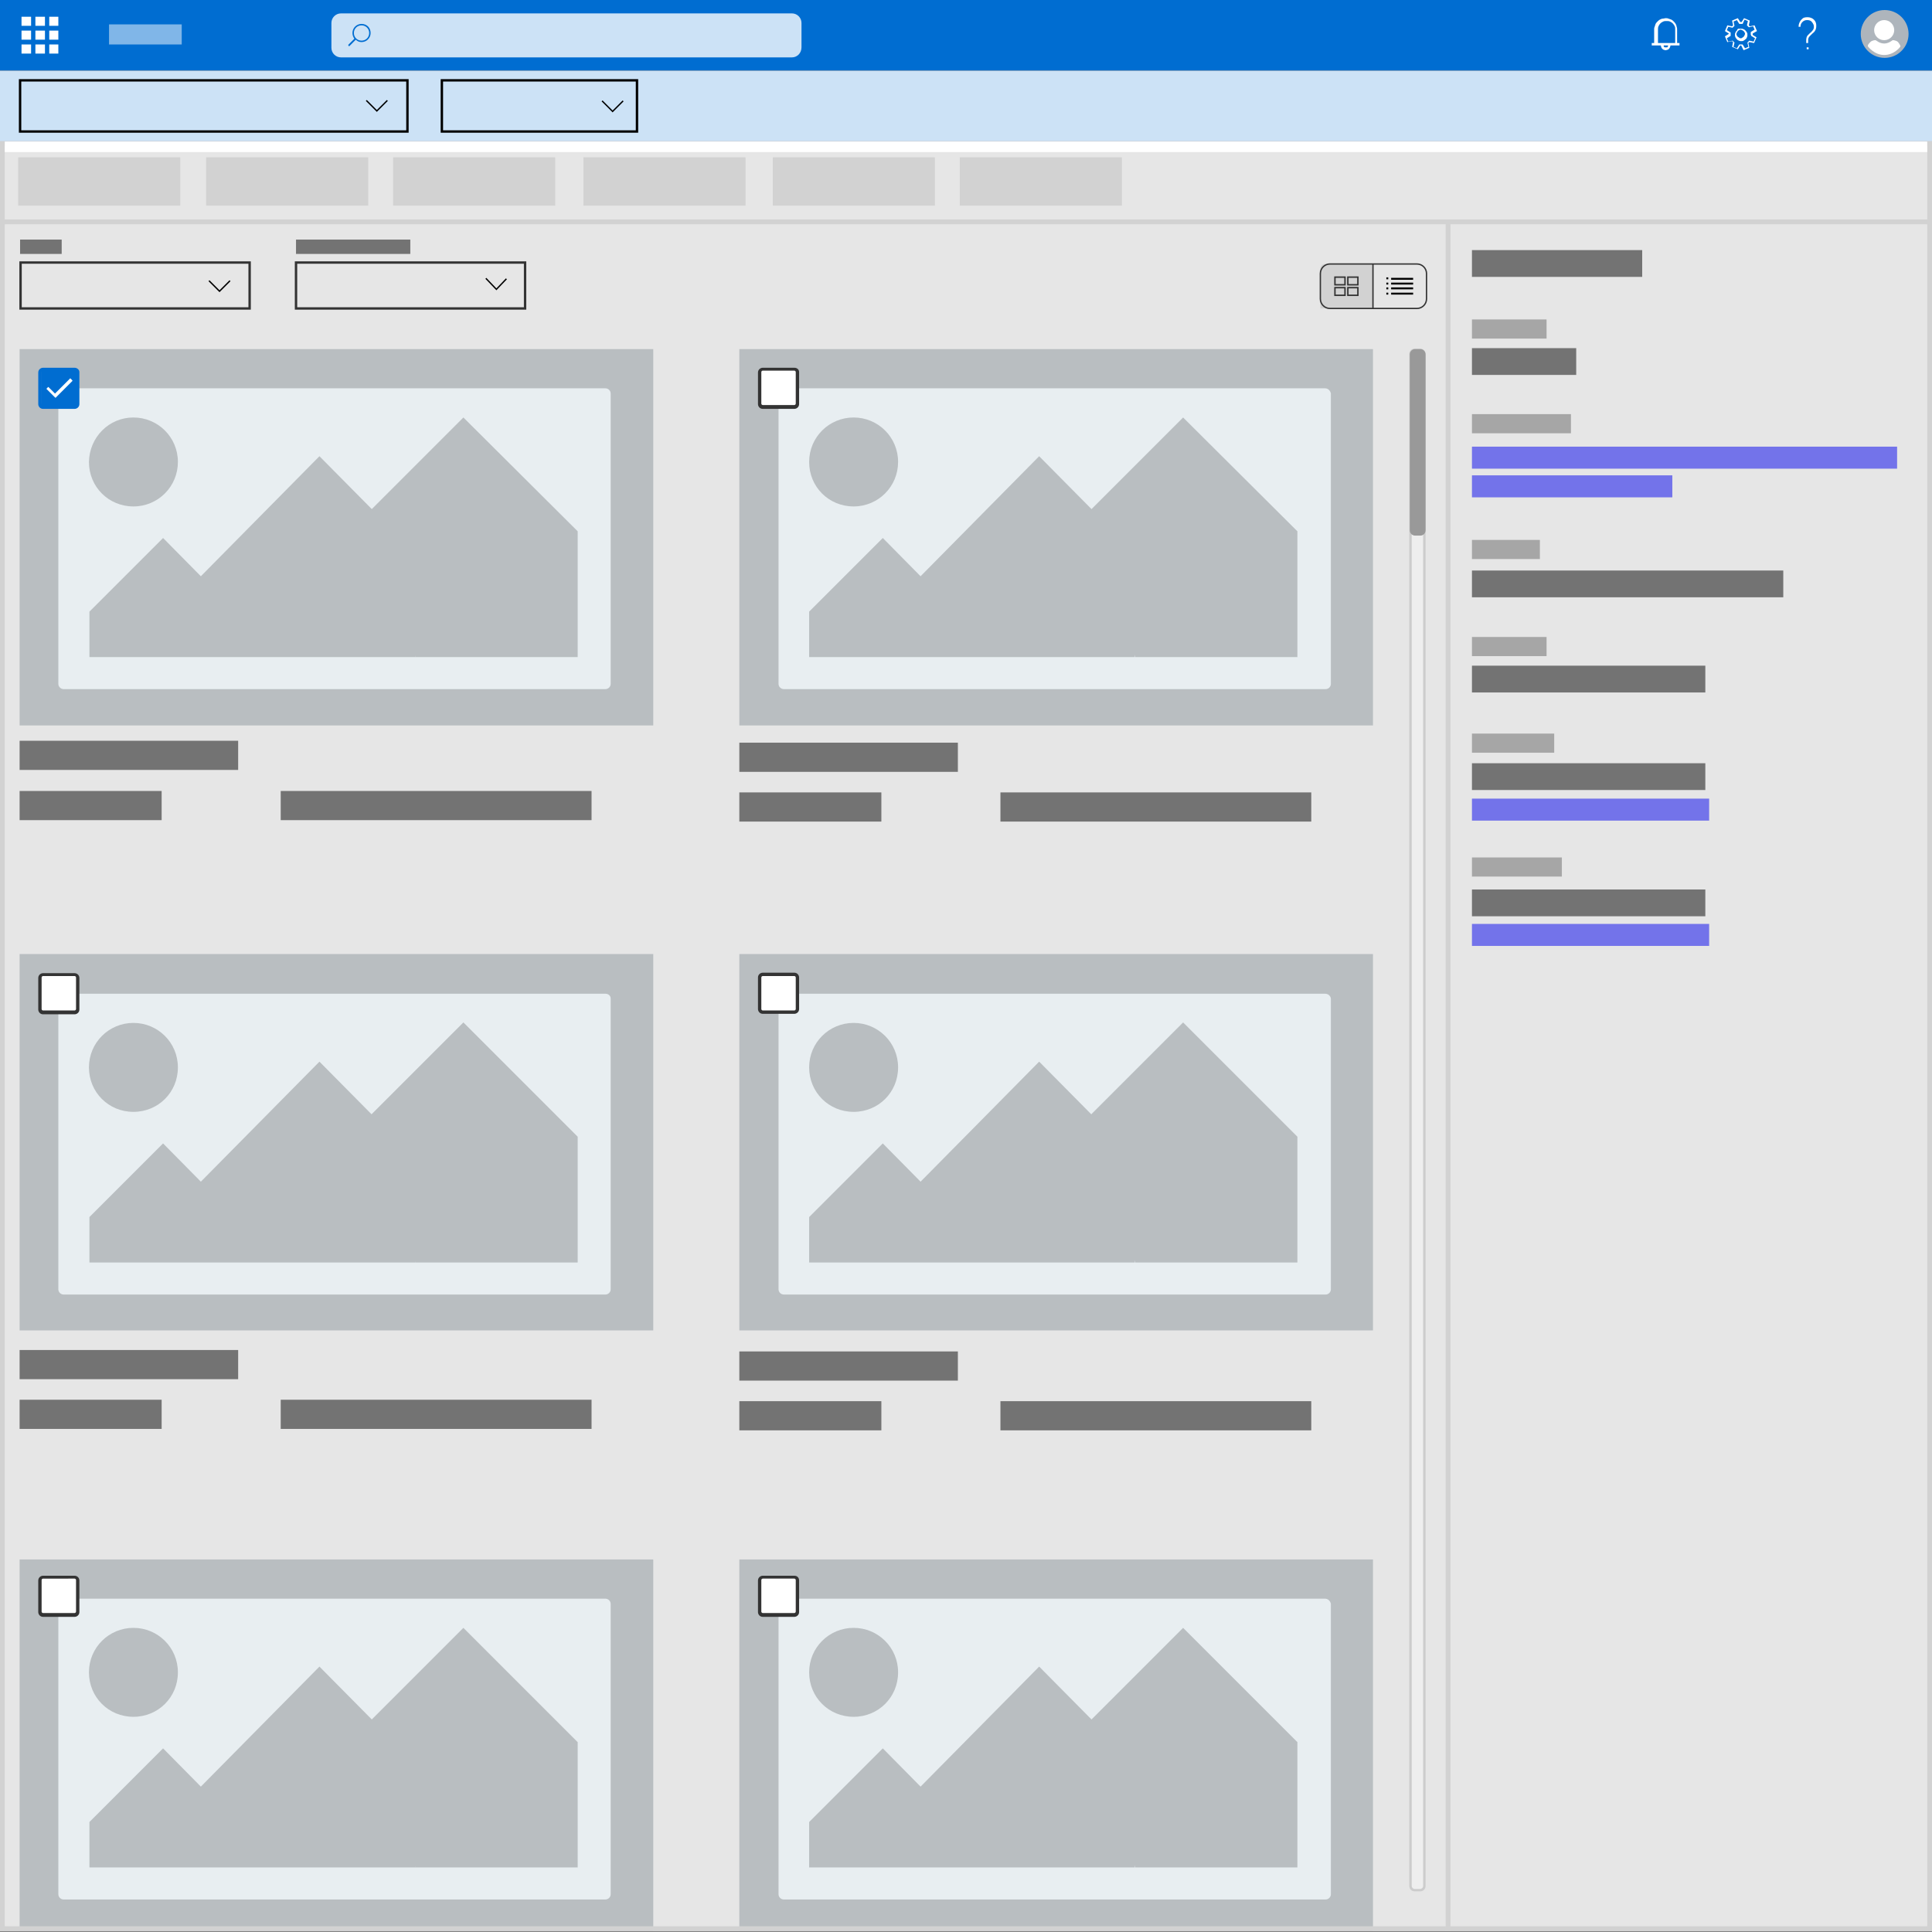 <?xml version="1.0" encoding="utf-8"?>
<!-- Generator: Adobe Illustrator 22.0.1, SVG Export Plug-In . SVG Version: 6.00 Build 0)  -->
<svg version="1.1" id="Layer_1" xmlns="http://www.w3.org/2000/svg" xmlns:xlink="http://www.w3.org/1999/xlink" x="0px" y="0px"
	 viewBox="0 0 404 404" style="enable-background:new 0 0 404 404;" xml:space="preserve">
<rect x="0" y="0" width="404" height="404" fill="#808080" stroke="none"/>
<style type="text/css">
	.st0{fill:#006DD1;}
	.st1{opacity:0.8;fill:#FFFFFF;enable-background:new    ;}
	.st2{fill:none;}
	.st3{fill:#D2D2D2;}
	.st4{fill:none;stroke:#D2D2D2;stroke-miterlimit:10;}
	.st5{fill:none;stroke:#333333;stroke-width:0.5;stroke-miterlimit:10;}
	.st6{fill:#B9BEC1;}
	.st7{fill:#E8EEF1;}
	.st8{fill:#EEEEEE;}
	.st9{fill:#CCCCCC;}
	.st10{fill:#999999;}
	.st11{fill:#FFFFFF;}
	.st12{fill:#333333;}
	.st13{opacity:0.5;enable-background:new    ;}
	.st14{opacity:0.5;fill:#666666;enable-background:new    ;}
	.st15{opacity:0.5;fill:#0000EE;enable-background:new    ;}
	.st16{opacity:0.5;fill:#FFFFFF;enable-background:new    ;}
	.st17{fill:none;stroke:#000000;stroke-width:0.5;stroke-miterlimit:10;}
	.st18{fill:none;stroke:#333333;stroke-width:0.281;stroke-miterlimit:10;}
	.st19{fill:#AEB5BC;}
</style>
<title>Slice 1</title>
<desc>Created with Sketch.</desc>
<rect class="st0" width="404" height="14.7"/>
<rect y="14.8" class="st0" width="404" height="14.7"/>
<rect y="29.5" class="st1" width="404" height="374.3"/>
<g>
	<path class="st1" d="M165.6,12H71.3c-1.1,0-2-0.9-2-2V4.8c0-1.1,0.9-2,2-2h94.3c1.1,0,2,0.9,2,2v5.1C167.6,11.1,166.7,12,165.6,12z
		"/>
	<path class="st0" d="M72.9,9.6c0.1,0.1,0.1,0.1,0.2,0l1.3-1.3l0,0c0.3,0.3,0.7,0.5,1.2,0.5c1,0,1.9-0.8,1.9-1.9S76.7,5,75.6,5
		c-1,0-1.9,0.8-1.9,1.9c0,0.5,0.2,0.9,0.4,1.2l0,0l-1.3,1.3C72.9,9.5,72.9,9.6,72.9,9.6z M74,6.9c0-0.9,0.7-1.6,1.6-1.6
		s1.6,0.7,1.6,1.6s-0.7,1.6-1.6,1.6S74,7.8,74,6.9z"/>
	<rect x="82.9" y="5.5" class="st2" width="47.5" height="3.8"/>
</g>
<rect x="3.8" y="32.9" class="st3" width="33.9" height="10.1"/>
<rect x="43.1" y="32.9" class="st3" width="33.9" height="10.1"/>
<rect x="82.2" y="32.9" class="st3" width="33.9" height="10.1"/>
<rect x="122" y="32.9" class="st3" width="33.9" height="10.1"/>
<rect x="161.6" y="32.9" class="st3" width="33.9" height="10.1"/>
<rect x="200.7" y="32.9" class="st3" width="33.9" height="10.1"/>
<line class="st4" x1="0" y1="46.4" x2="404" y2="46.4"/>
<line class="st4" x1="302.8" y1="46.4" x2="302.8" y2="403.8"/>
<g>
	<rect x="61.9" y="54.9" class="st5" width="47.9" height="9.6"/>
</g>
<g>
	<rect x="4.3" y="54.9" class="st5" width="47.9" height="9.6"/>
</g>
<polygon points="45.9,61.1 43.6,58.8 43.8,58.6 45.9,60.7 48,58.6 48.2,58.8 "/>
<polygon points="103.8,60.7 101.5,58.3 101.7,58.1 103.8,60.3 105.8,58.2 106,58.4 "/>
<g>
	<g>
		<g>
			<g>
				<rect x="4.1" y="73" class="st6" width="132.5" height="78.7"/>
			</g>
			<path class="st7" d="M126.6,81.2H13.3c-0.6,0-1.1,0.5-1.1,1.1V143c0,0.6,0.5,1.1,1.1,1.1h113.3c0.6,0,1.1-0.5,1.1-1.1V82.3
				C127.7,81.7,127.2,81.2,126.6,81.2z M27.9,87.3c5.1,0,9.3,4.1,9.3,9.3c0,5.1-4.1,9.3-9.3,9.3s-9.3-4.1-9.3-9.3
				C18.7,91.4,22.8,87.3,27.9,87.3z M86.9,137.4H18.7v-9.5l15.4-15.4l7.9,8l24.8-25.1l20,20.2L86.9,137.4L86.9,137.4z"/>
			<polyline class="st6" points="86.9,137.4 120.8,137.4 120.8,111.1 96.9,87.3 76.6,107.6 			"/>
		</g>
	</g>
	<g>
		<g>
			<g>
				<rect x="154.6" y="73" class="st6" width="132.5" height="78.7"/>
			</g>
			<path class="st7" d="M277.1,81.2H163.9c-0.6,0-1.1,0.5-1.1,1.1V143c0,0.6,0.5,1.1,1.1,1.1h113.3c0.6,0,1.1-0.5,1.1-1.1V82.3
				C278.2,81.7,277.7,81.2,277.1,81.2z M178.5,87.3c5.1,0,9.3,4.1,9.3,9.3c0,5.1-4.1,9.3-9.3,9.3s-9.3-4.1-9.3-9.3
				S173.4,87.3,178.5,87.3z M237.4,137.4h-68.2v-9.5l15.4-15.4l7.9,8l24.8-25.1l20,20.2v21.8H237.4z"/>
			<polyline class="st6" points="237.4,137.4 271.3,137.4 271.3,111.1 247.4,87.3 227.1,107.6 			"/>
		</g>
	</g>
</g>
<g>
	<g>
		<g>
			<g>
				<rect x="4.1" y="199.5" class="st6" width="132.5" height="78.7"/>
			</g>
			<path class="st7" d="M126.6,207.8H13.3c-0.6,0-1.1,0.5-1.1,1.1v60.7c0,0.6,0.5,1.1,1.1,1.1h113.3c0.6,0,1.1-0.5,1.1-1.1v-60.8
				C127.7,208.2,127.2,207.8,126.6,207.8z M27.9,213.9c5.1,0,9.3,4.1,9.3,9.3s-4.1,9.3-9.3,9.3s-9.3-4.1-9.3-9.3
				S22.8,213.9,27.9,213.9z M86.9,264H18.7v-9.5l15.4-15.4l7.9,8L66.8,222l20,20.2L86.9,264L86.9,264z"/>
			<polyline class="st6" points="86.9,264 120.8,264 120.8,237.7 96.9,213.8 76.6,234.1 			"/>
		</g>
	</g>
	<g>
		<g>
			<g>
				<rect x="154.6" y="199.5" class="st6" width="132.5" height="78.7"/>
			</g>
			<path class="st7" d="M277.1,207.8H163.9c-0.6,0-1.1,0.5-1.1,1.1v60.7c0,0.6,0.5,1.1,1.1,1.1h113.3c0.6,0,1.1-0.5,1.1-1.1v-60.8
				C278.2,208.2,277.7,207.8,277.1,207.8z M178.5,213.9c5.1,0,9.3,4.1,9.3,9.3s-4.1,9.3-9.3,9.3s-9.3-4.1-9.3-9.3
				S173.4,213.9,178.5,213.9z M237.4,264h-68.2v-9.5l15.4-15.4l7.9,8l24.8-25.1l20,20.2V264H237.4z"/>
			<polyline class="st6" points="237.4,264 271.3,264 271.3,237.7 247.4,213.8 227.1,234.1 			"/>
		</g>
	</g>
</g>
<g>
	<g>
		<g>
			<g>
				<rect x="4.1" y="326.1" class="st6" width="132.5" height="77.7"/>
			</g>
			<path class="st7" d="M126.6,334.3H13.3c-0.6,0-1.1,0.5-1.1,1.1v60.7c0,0.6,0.5,1.1,1.1,1.1h113.3c0.6,0,1.1-0.5,1.1-1.1v-60.7
				C127.7,334.8,127.2,334.3,126.6,334.3z M27.9,340.4c5.1,0,9.3,4.1,9.3,9.3s-4.1,9.3-9.3,9.3s-9.3-4.1-9.3-9.3
				S22.8,340.4,27.9,340.4z M86.9,390.5H18.7V381l15.4-15.4l7.9,8l24.8-25.1l20,20.2L86.9,390.5L86.9,390.5z"/>
			<polyline class="st6" points="86.9,390.5 120.8,390.5 120.8,364.3 96.9,340.4 76.6,360.7 			"/>
		</g>
	</g>
	<g>
		<g>
			<g>
				<rect x="154.6" y="326.1" class="st6" width="132.5" height="77.7"/>
			</g>
			<path class="st7" d="M277.1,334.3H163.9c-0.6,0-1.1,0.5-1.1,1.1v60.7c0,0.6,0.5,1.1,1.1,1.1h113.3c0.6,0,1.1-0.5,1.1-1.1v-60.7
				C278.2,334.8,277.7,334.3,277.1,334.3z M178.5,340.4c5.1,0,9.3,4.1,9.3,9.3s-4.1,9.3-9.3,9.3s-9.3-4.1-9.3-9.3
				S173.4,340.4,178.5,340.4z M237.4,390.5h-68.2V381l15.4-15.4l7.9,8l24.8-25.1l20,20.2v21.8H237.4z"/>
			<polyline class="st6" points="237.4,390.5 271.3,390.5 271.3,364.3 247.4,340.4 227.1,360.7 			"/>
		</g>
	</g>
</g>
<g>
	<g>
		<path class="st8" d="M295.8,395.3c-0.5,0-0.9-0.4-0.9-0.9V74c0-0.5,0.4-0.9,0.9-0.9h1.2c0.5,0,0.9,0.4,0.9,0.9v320.4
			c0,0.5-0.4,0.9-0.9,0.9L295.8,395.3L295.8,395.3z"/>
		<path class="st9" d="M297,73.4c0.3,0,0.6,0.3,0.6,0.6v320.4c0,0.3-0.3,0.6-0.6,0.6h-1.2c-0.3,0-0.6-0.3-0.6-0.6V74
			c0-0.3,0.3-0.6,0.6-0.6H297 M297,72.9h-1.2c-0.6,0-1.1,0.5-1.1,1.1v320.4c0,0.6,0.5,1.1,1.1,1.1h1.2c0.6,0,1.1-0.5,1.1-1.1V74
			C298.1,73.4,297.6,72.9,297,72.9L297,72.9z"/>
	</g>
	<path class="st10" d="M297,112h-1.1c-0.6,0-1.1-0.5-1.1-1.1V74.1c0-0.6,0.5-1.1,1.1-1.1h1.1c0.6,0,1.1,0.5,1.1,1.1v36.8
		C298.1,111.5,297.6,112,297,112z"/>
</g>
<g>
	<rect x="8.6" y="77.3" class="st0" width="7.6" height="7.6"/>
	<path class="st11" d="M15,79.4l-0.2-0.2c-0.1-0.1-0.2-0.1-0.2,0l-3.1,3.1L10.2,81c-0.1-0.1-0.2-0.1-0.2,0l-0.2,0.2
		c-0.1,0.1-0.1,0.2,0,0.2l1.7,1.7c0.1,0.1,0.2,0.1,0.2,0l0.4-0.4l0,0l3.1-3.1C15.1,79.6,15.1,79.5,15,79.4z"/>
	<path class="st0" d="M15.6,77.5c0.2,0,0.3,0.2,0.3,0.3v6.6c0,0.2-0.2,0.3-0.3,0.3H9c-0.2,0-0.3-0.2-0.3-0.3v-6.6
		c0-0.2,0.2-0.3,0.3-0.3H15.6 M15.6,76.9H9c-0.5,0-1,0.4-1,1v6.6c0,0.5,0.4,1,1,1h6.6c0.5,0,1-0.4,1-1v-6.7
		C16.6,77.3,16.1,76.9,15.6,76.9L15.6,76.9z"/>
</g>
<g>
	<rect x="159.1" y="77.3" class="st11" width="7.6" height="7.6"/>
	<path class="st12" d="M166.1,77.5c0.2,0,0.3,0.2,0.3,0.3v6.6c0,0.2-0.2,0.3-0.3,0.3h-6.6c-0.2,0-0.3-0.2-0.3-0.3v-6.6
		c0-0.2,0.2-0.3,0.3-0.3H166.1 M166.1,76.9h-6.6c-0.5,0-1,0.4-1,1v6.6c0,0.5,0.4,1,1,1h6.6c0.5,0,1-0.4,1-1v-6.7
		C167.1,77.3,166.7,76.9,166.1,76.9L166.1,76.9z"/>
</g>
<g>
	<rect x="8.6" y="203.9" class="st11" width="7.6" height="7.6"/>
	<path class="st12" d="M15.6,204.1c0.2,0,0.3,0.2,0.3,0.3v6.6c0,0.2-0.2,0.3-0.3,0.3H9c-0.2,0-0.3-0.2-0.3-0.3v-6.6
		c0-0.2,0.2-0.3,0.3-0.3H15.6 M15.6,203.5H9c-0.5,0-1,0.4-1,1v6.6c0,0.5,0.4,1,1,1h6.6c0.5,0,1-0.4,1-1v-6.6
		C16.6,203.9,16.1,203.5,15.6,203.5L15.6,203.5z"/>
</g>
<g>
	<rect x="159.1" y="203.9" class="st11" width="7.6" height="7.6"/>
	<path class="st12" d="M166.1,204.1c0.2,0,0.3,0.2,0.3,0.3v6.6c0,0.2-0.2,0.3-0.3,0.3h-6.6c-0.2,0-0.3-0.2-0.3-0.3v-6.6
		c0-0.2,0.2-0.3,0.3-0.3H166.1 M166.1,203.4h-6.6c-0.5,0-1,0.4-1,1v6.6c0,0.5,0.4,1,1,1h6.6c0.5,0,1-0.4,1-1v-6.6
		C167.1,203.9,166.7,203.4,166.1,203.4L166.1,203.4z"/>
</g>
<g>
	<rect x="8.6" y="330" class="st11" width="7.6" height="7.6"/>
	<path class="st12" d="M15.6,330.1c0.2,0,0.3,0.2,0.3,0.3v6.6c0,0.2-0.2,0.3-0.3,0.3H9c-0.2,0-0.3-0.2-0.3-0.3v-6.6
		c0-0.2,0.2-0.3,0.3-0.3H15.6 M15.6,329.5H9c-0.5,0-1,0.4-1,1v6.6c0,0.5,0.4,1,1,1h6.6c0.5,0,1-0.4,1-1v-6.6
		C16.6,329.9,16.1,329.5,15.6,329.5L15.6,329.5z"/>
</g>
<g>
	<rect x="159.1" y="329.9" class="st11" width="7.6" height="7.6"/>
	<path class="st12" d="M166.1,330.1c0.2,0,0.3,0.2,0.3,0.3v6.6c0,0.2-0.2,0.3-0.3,0.3h-6.6c-0.2,0-0.3-0.2-0.3-0.3v-6.6
		c0-0.2,0.2-0.3,0.3-0.3H166.1 M166.1,329.5h-6.6c-0.5,0-1,0.4-1,1v6.6c0,0.5,0.4,1,1,1h6.6c0.5,0,1-0.4,1-1v-6.6
		C167.1,329.9,166.7,329.5,166.1,329.5L166.1,329.5z"/>
</g>
<rect x="307.8" y="52.3" class="st13" width="35.6" height="5.6"/>
<rect x="307.8" y="72.8" class="st13" width="21.8" height="5.6"/>
<rect x="307.8" y="66.8" class="st14" width="15.6" height="4"/>
<rect x="307.8" y="86.6" class="st14" width="20.7" height="4"/>
<rect x="307.8" y="112.9" class="st14" width="14.2" height="4"/>
<rect x="307.8" y="133.2" class="st14" width="15.6" height="4"/>
<rect x="307.8" y="153.4" class="st14" width="17.2" height="4"/>
<rect x="307.8" y="179.3" class="st14" width="18.8" height="4"/>
<rect x="307.8" y="119.3" class="st13" width="65.1" height="5.6"/>
<rect x="307.8" y="159.6" class="st13" width="48.8" height="5.6"/>
<rect x="307.8" y="167" class="st15" width="49.6" height="4.6"/>
<rect x="307.8" y="93.4" class="st15" width="88.9" height="4.6"/>
<rect x="307.8" y="99.4" class="st15" width="41.9" height="4.6"/>
<rect x="307.8" y="193.2" class="st15" width="49.6" height="4.6"/>
<rect x="307.8" y="139.2" class="st13" width="48.8" height="5.6"/>
<rect x="307.8" y="186" class="st13" width="48.8" height="5.6"/>
<rect x="4.2" y="50.1" class="st13" width="8.7" height="3"/>
<rect x="61.9" y="50.1" class="st13" width="23.9" height="3"/>
<rect x="22.8" y="5.1" class="st16" width="15.2" height="4.2"/>
<rect x="4.1" y="154.9" class="st13" width="45.7" height="6.1"/>
<rect x="4.1" y="165.4" class="st13" width="29.7" height="6.1"/>
<rect x="58.7" y="165.4" class="st13" width="65" height="6.1"/>
<rect x="154.6" y="155.3" class="st13" width="45.7" height="6.1"/>
<rect x="154.6" y="165.7" class="st13" width="29.7" height="6.1"/>
<rect x="209.2" y="165.7" class="st13" width="65" height="6.1"/>
<rect x="4.1" y="282.3" class="st13" width="45.7" height="6.1"/>
<rect x="4.1" y="292.7" class="st13" width="29.7" height="6.1"/>
<rect x="58.7" y="292.7" class="st13" width="65" height="6.1"/>
<rect x="154.6" y="282.6" class="st13" width="45.7" height="6.1"/>
<rect x="154.6" y="293" class="st13" width="29.7" height="6.1"/>
<rect x="209.2" y="293" class="st13" width="65" height="6.1"/>
<path class="st3" d="M403,30.5v372.3H1V30.5H403 M404,29.5H0v374.3h404V29.5L404,29.5z"/>
<rect y="14.8" class="st1" width="404" height="14.7"/>
<rect x="92.4" y="16.8" class="st17" width="40.8" height="10.7"/>
<polygon points="128.1,23.5 125.8,21.2 126,21 128.1,23.1 130.2,21 130.4,21.2 "/>
<rect x="4.2" y="16.8" class="st17" width="81" height="10.7"/>
<polygon points="78.8,23.4 76.5,21.1 76.7,20.9 78.8,23 80.9,20.9 81.1,21.1 "/>
<rect x="1" y="29.6" class="st11" width="402" height="2.2"/>
<g>
	<path class="st3" d="M287.1,64.5h-11v-8.3c0-0.6,0.4-1,1-1h10V64.5z"/>
	<g>
		<g>
			<path class="st12" d="M281.1,58.1v1.3h-1.8v-1.3H281.1 M281.4,57.8H279v1.9h2.4V57.8L281.4,57.8z"/>
		</g>
		<g>
			<path class="st12" d="M281.1,60.3v1.3h-1.8v-1.3H281.1 M281.4,60H279v1.9h2.4V60L281.4,60z"/>
		</g>
		<g>
			<path class="st12" d="M283.8,58.1v1.3H282v-1.3H283.8 M284.1,57.8h-2.4v1.9h2.4V57.8L284.1,57.8z"/>
		</g>
		<g>
			<path class="st12" d="M283.8,60.3v1.3H282v-1.3H283.8 M284.1,60h-2.4v1.9h2.4V60L284.1,60z"/>
		</g>
	</g>
	<line class="st18" x1="287.1" y1="55.2" x2="287.1" y2="64.5"/>
	<path class="st18" d="M296.3,64.5h-18.2c-1.1,0-2-0.9-2-2v-5.3c0-1.1,0.9-2,2-2h18.2c1.1,0,2,0.9,2,2v5.3
		C298.3,63.6,297.4,64.5,296.3,64.5z"/>
	<g>
		<path d="M289.9,60.5v-0.4h0.4v0.4H289.9 M289.9,59.5v-0.4h0.4v0.4H289.9 M290.9,59.5v-0.4h4.6v0.4H290.9 M289.9,58.4v-0.4h0.4v0.4
			H289.9 M290.9,58.1h4.6v0.4h-4.6V58.1 M290.9,60.5v-0.4h4.6v0.4H290.9 M289.9,61.6v-0.4h0.4v0.4H289.9 M290.9,61.6v-0.4h4.6v0.4
			H290.9z"/>
	</g>
</g>
<g>
	<path class="st11" d="M12.2,9.3v1.9h-1.9V9.3H12.2 M9.4,9.3v1.9H7.4V9.3H9.4 M6.5,9.3v1.9H4.5V9.3H6.5 M12.2,6.4v1.9h-1.9V6.4H12.2
		 M9.4,6.4v1.9H7.4V6.4H9.4 M6.5,6.4v1.9H4.5V6.4H6.5 M12.2,3.5v1.9h-1.9V3.5H12.2 M9.4,3.5v1.9H7.4V3.5H9.4 M6.5,3.5v1.9H4.5V3.5
		H6.5z"/>
</g>
<g>
	<circle class="st19" cx="394.1" cy="7.1" r="5"/>
	<circle class="st11" cx="394" cy="6.3" r="2.1"/>
	<path class="st11" d="M390.6,9.7c0,0,1.3,1.8,3.4,1.8s3.4-1.7,3.4-1.8s-0.1-0.4-0.5-0.9c-0.4-0.4-1.1-0.4-1.1-0.4
		c-0.1,0-0.8,0.7-1.8,0.7c-1,0-1.7-0.7-1.8-0.7c-0.1,0-0.7,0-1.1,0.4S390.5,9.5,390.6,9.7z"/>
</g>
<g>
	<path class="st11" d="M363.7,7.9C363.7,7.9,363.8,7.9,363.7,7.9c0.1,0.1,0.2,0.1,0.3,0.1c0.1,0,0.2,0,0.3-0.1s0.2-0.1,0.3-0.2
		s0.1-0.2,0.2-0.3c0-0.1,0.1-0.2,0.1-0.3c0-0.1,0-0.2-0.1-0.3c0-0.1-0.1-0.2-0.2-0.3s-0.2-0.1-0.3-0.2c-0.1,0-0.2-0.1-0.3-0.1
		c-0.1,0-0.2,0-0.3,0.1c-0.1,0-0.2,0.1-0.3,0.2s-0.1,0.2-0.2,0.3c0,0.1-0.1,0.2-0.1,0.3c0,0.1,0,0.2,0.1,0.3c0,0.1,0.1,0.2,0.2,0.3
		S363.6,7.8,363.7,7.9 M363.6,6c0,0,0,0,0.1,0c0.1,0,0.2,0,0.4,0c0.2,0,0.3,0,0.5,0.1c0.1,0.1,0.3,0.1,0.4,0.3
		c0.1,0.1,0.2,0.2,0.3,0.4c0.1,0.1,0.1,0.3,0.1,0.5c0,0.2,0,0.3-0.1,0.5s-0.1,0.3-0.3,0.4c-0.1,0.1-0.2,0.2-0.4,0.3
		c-0.1,0.1-0.3,0.1-0.5,0.1c-0.2,0-0.3,0-0.5-0.1c-0.1-0.1-0.3-0.1-0.4-0.3c-0.1-0.1-0.2-0.2-0.3-0.4s-0.1-0.3-0.1-0.5
		c0-0.2,0-0.3,0.1-0.5c0.1-0.1,0.1-0.3,0.3-0.4C363.3,6.1,363.4,6,363.6,6 M366.1,7.2c0-0.1,0-0.1,0-0.2s0-0.1,0-0.3l0.8-0.5
		l-0.3-0.7l-0.9,0.2c-0.1-0.1-0.3-0.3-0.4-0.4l0.2-0.9l-0.7-0.3L364.4,5c-0.1,0-0.2,0-0.3,0s-0.1,0-0.2,0l-0.2,0l-0.5-0.8l-0.7,0.3
		l0.2,0.9c-0.1,0.1-0.3,0.3-0.4,0.4l-0.9-0.2l-0.3,0.7l0.8,0.5l0,0.2c0,0.1,0,0.1,0,0.2s0,0.1,0,0.3l-0.8,0.5l0.3,0.7l0.9-0.2
		c0.1,0.1,0.3,0.3,0.4,0.4l-0.2,0.9l0.7,0.3l0.5-0.8c0.1,0,0.2,0,0.3,0c0.1,0,0.1,0,0.2,0l0.2,0l0.5,0.8l0.7-0.3l-0.2-0.9
		c0.1-0.1,0.3-0.3,0.4-0.4l0.9,0.2l0.3-0.7l-0.8-0.5L366.1,7.2 M364.1,9.5C364.1,9.5,364.1,9.5,364.1,9.5c-0.1,0-0.1,0-0.1,0h-0.1
		l-0.5,0.8l-1.2-0.5l0.2-1c-0.1-0.1-0.1-0.1-0.2-0.2l-1,0.2l-0.5-1.2l0.8-0.5V7.1c0,0,0,0,0-0.1c0,0,0,0,0-0.1V7l-0.8-0.5l0.5-1.2
		l1,0.2c0.1-0.1,0.1-0.1,0.2-0.2l-0.2-1l1.2-0.5l0.5,0.8c0,0,0,0,0.1,0h0.1c0,0,0,0,0.1,0l0.5-0.8l1.2,0.5l-0.2,1
		c0.1,0.1,0.1,0.1,0.2,0.2l1-0.2l0.5,1.2L366.5,7c0,0,0,0,0,0.1v0.1c0,0,0,0,0,0.1l0.8,0.5L366.8,9l-1-0.2c-0.1,0.1-0.1,0.1-0.2,0.2
		l0.2,1l-1.2,0.5L364.1,9.5L364.1,9.5z"/>
</g>
<g>
	<path class="st11" d="M378.2,10.3h-0.4V9.9h0.4V10.3 M376.6,4.2c0,0,0.1-0.1,0.3-0.3s0.5-0.3,1.1-0.3c0.5,0,1,0.2,1.3,0.5
		c0.4,0.4,0.5,0.8,0.5,1.3s-0.1,0.8-0.3,1.1s-0.4,0.4-0.5,0.5l-0.1,0.1c-0.2,0.2-0.4,0.4-0.5,0.5c-0.2,0.2-0.3,0.5-0.3,0.8v0.6h-0.4
		V8.4c0-0.4,0.1-0.8,0.3-1c0.2-0.2,0.4-0.4,0.5-0.5l0,0c0.3-0.2,0.4-0.4,0.5-0.5c0.2-0.2,0.3-0.5,0.3-0.7s0-0.4-0.1-0.6
		s-0.2-0.4-0.4-0.6s-0.5-0.3-0.9-0.3c-0.4,0-0.7,0.1-1,0.4c-0.3,0.3-0.4,0.6-0.4,1h-0.4C376.1,5,376.3,4.6,376.6,4.2z"/>
</g>
<g>
	<path class="st11" d="M351.2,9v0.5h-1.9c0,0.1,0,0.2-0.1,0.4s-0.1,0.2-0.2,0.3s-0.2,0.2-0.3,0.2c-0.1,0-0.2,0.1-0.4,0.1
		c-0.1,0-0.2,0-0.4-0.1c-0.1,0-0.2-0.1-0.3-0.2s-0.2-0.2-0.2-0.3s-0.1-0.2-0.1-0.4h-1.9V9h0.5V6.2c0-0.2,0-0.4,0.1-0.6
		c0.1-0.2,0.1-0.4,0.2-0.6s0.2-0.3,0.4-0.5c0.1-0.1,0.3-0.3,0.5-0.4c0.2-0.1,0.4-0.2,0.6-0.2s0.4-0.1,0.6-0.1s0.4,0,0.6,0.1
		s0.4,0.1,0.6,0.2c0.2,0.1,0.3,0.2,0.5,0.4c0.1,0.1,0.3,0.3,0.4,0.5s0.2,0.4,0.2,0.6c0.1,0.2,0.1,0.4,0.1,0.6V9H351.2 M350.3,9V6.2
		c0-0.3,0-0.5-0.1-0.7c-0.1-0.2-0.2-0.4-0.4-0.6c-0.2-0.2-0.4-0.3-0.6-0.4c-0.2-0.1-0.5-0.1-0.7-0.1s-0.5,0-0.7,0.1
		c-0.2,0.1-0.4,0.2-0.6,0.4c-0.2,0.2-0.3,0.4-0.4,0.6c-0.1,0.2-0.1,0.5-0.1,0.7V9H350.3 M348.4,9.9c0.1,0,0.1,0,0.2,0
		c0.1,0,0.1-0.1,0.1-0.1s0.1-0.1,0.1-0.1c0-0.1,0-0.1,0-0.2h-0.9c0,0.1,0,0.1,0,0.2c0,0.1,0.1,0.1,0.1,0.1s0.1,0.1,0.1,0.1
		S348.3,9.9,348.4,9.9z"/>
</g>
</svg>
